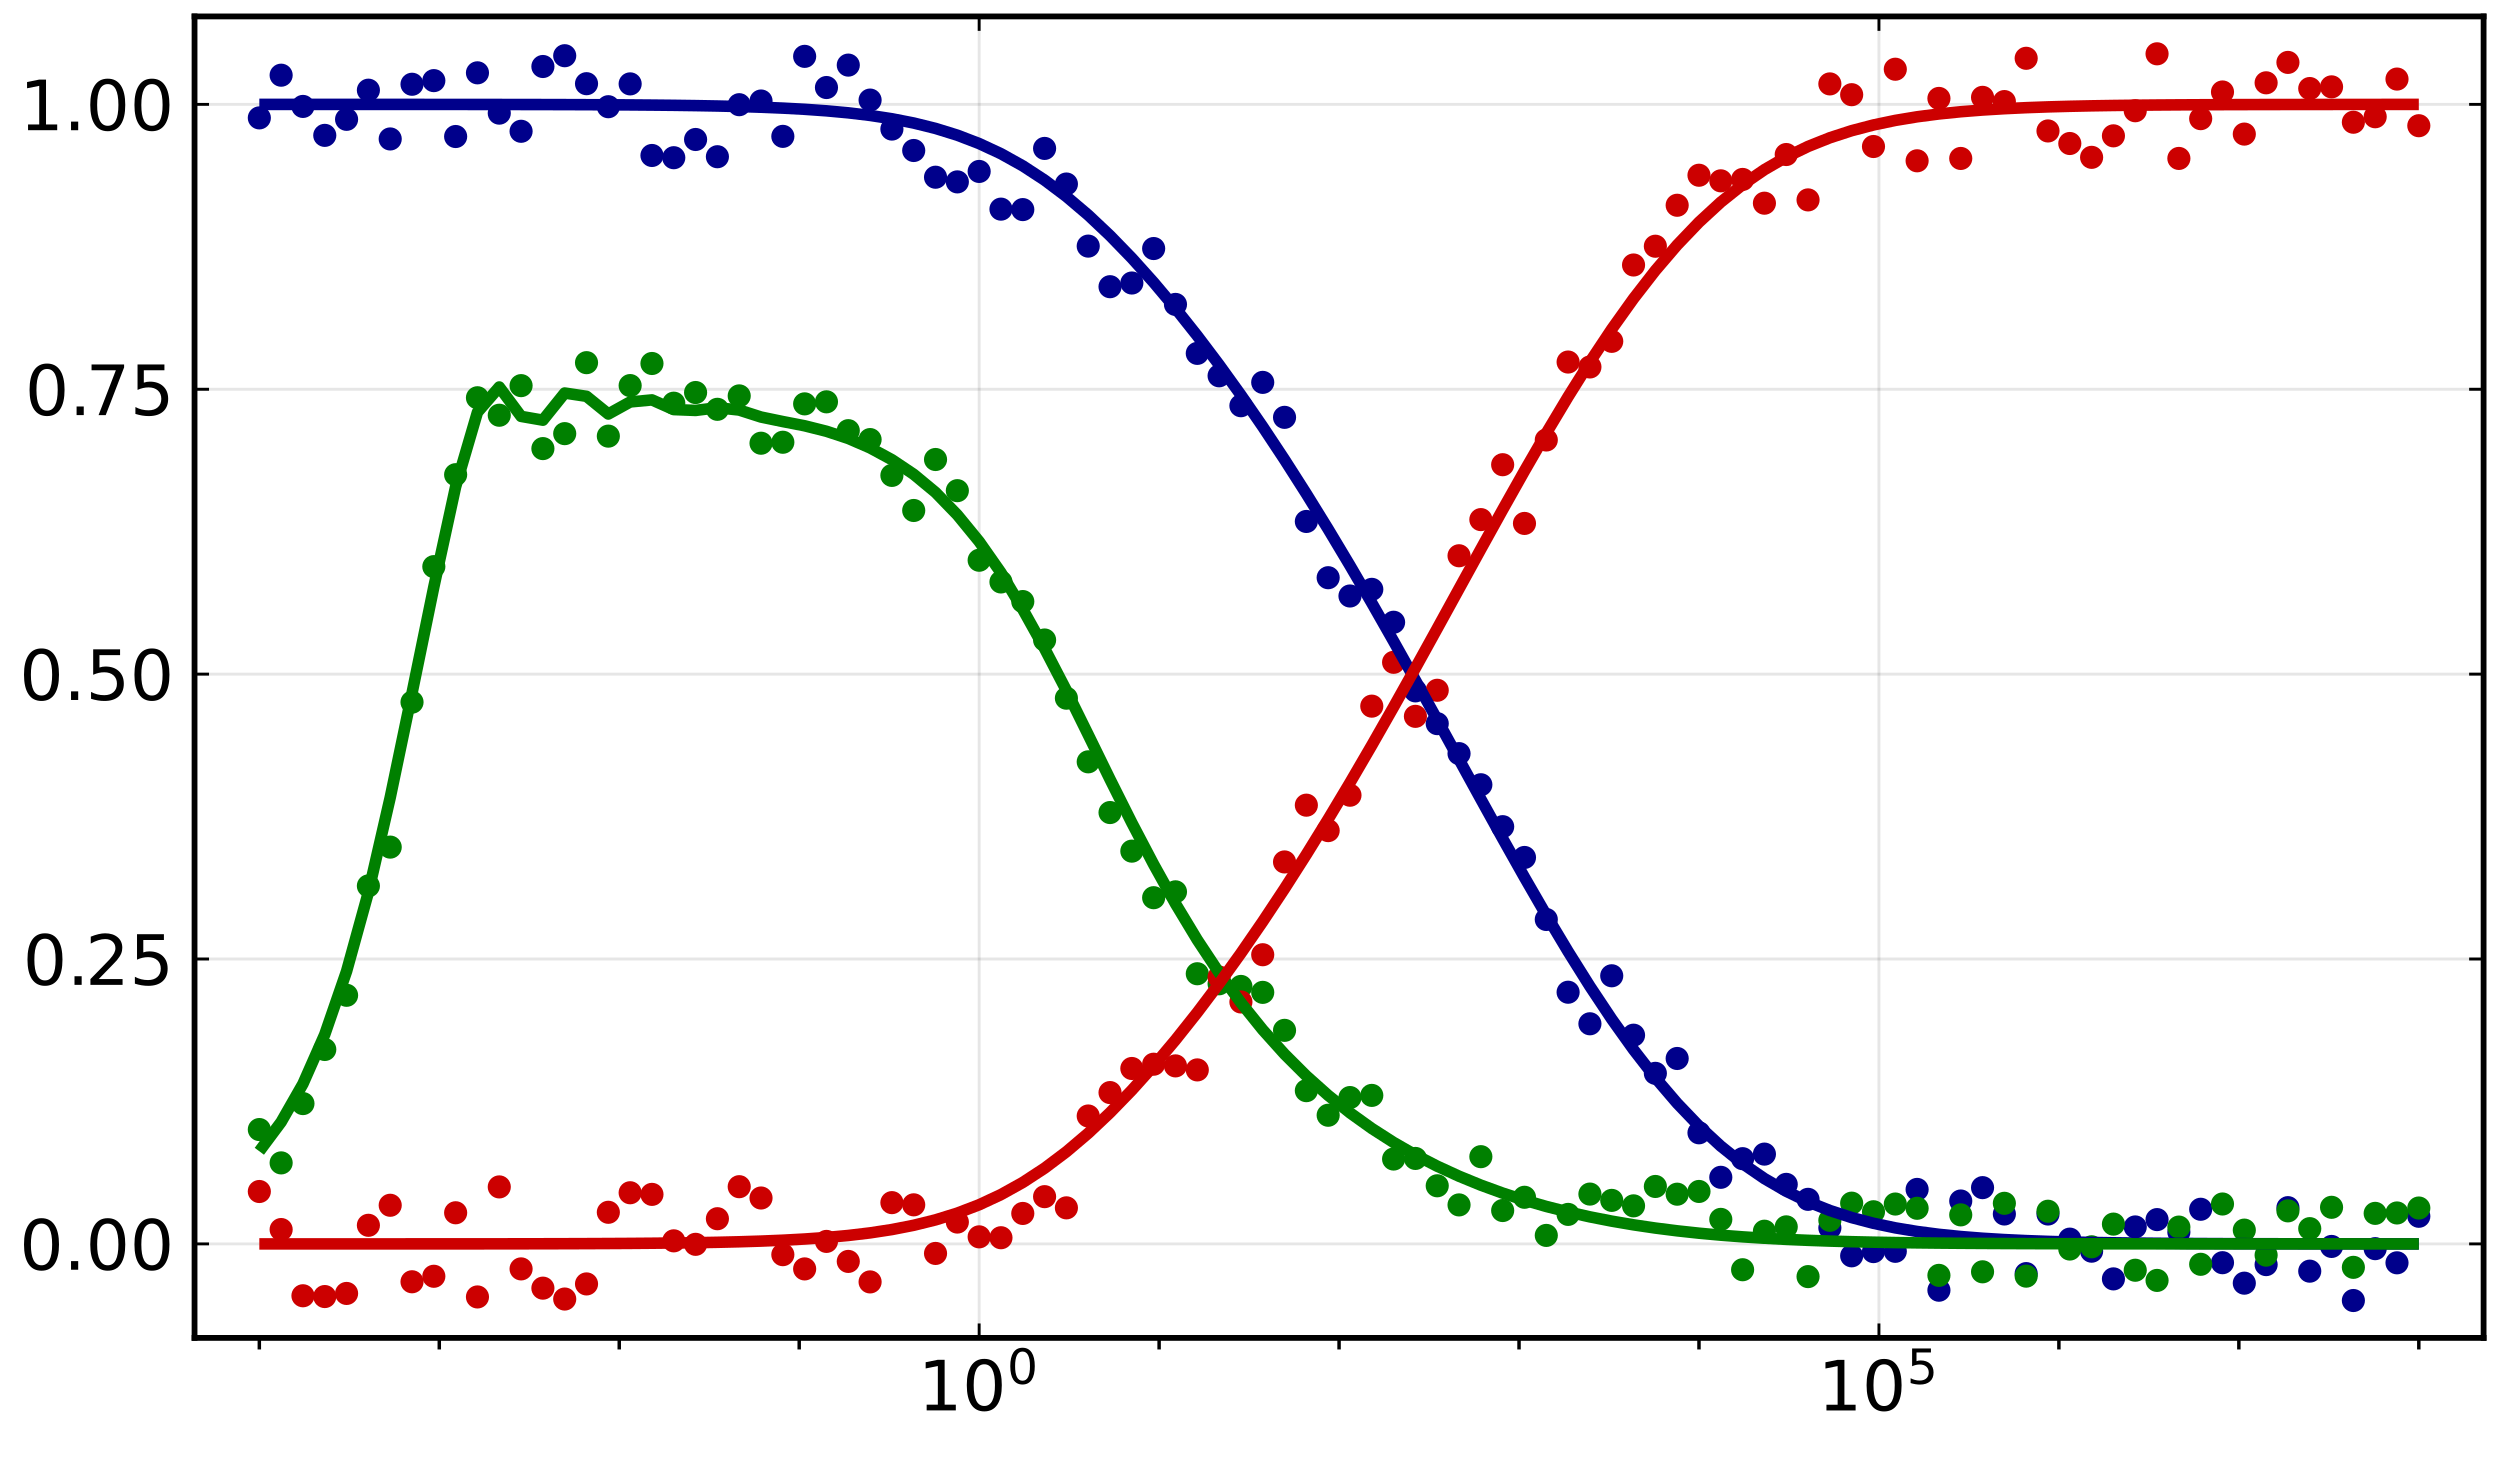 <?xml version="1.0" encoding="utf-8" standalone="no"?>
<!DOCTYPE svg PUBLIC "-//W3C//DTD SVG 1.1//EN"
  "http://www.w3.org/Graphics/SVG/1.1/DTD/svg11.dtd">
<!-- Created with matplotlib (https://matplotlib.org/) -->
<svg height="252pt" version="1.1" viewBox="0 0 432 252" width="432pt" xmlns="http://www.w3.org/2000/svg" xmlns:xlink="http://www.w3.org/1999/xlink">
 <defs>
  <style type="text/css">*{stroke-linecap:butt;stroke-linejoin:round;}</style>
 </defs>
 <g id="figure_1">
  <g id="patch_1">
   <path d="M 0 252 
L 432 252 
L 432 0 
L 0 0 
z
" style="fill:#ffffff;"/>
  </g>
  <g id="axes_1">
   <g id="patch_2">
    <path d="M 33.617 231.193 
L 429.165 231.193 
L 429.165 2.835 
L 33.617 2.835 
z
" style="fill:#ffffff;"/>
   </g>
   <g id="matplotlib.axis_1">
    <g id="xtick_1">
     <g id="line2d_1">
      <path clip-path="url(#pa98e77f572)" d="M 169.198 231.193 
L 169.198 2.835 
" style="fill:none;stroke:#000000;stroke-linecap:square;stroke-opacity:0.1;stroke-width:0.5;"/>
     </g>
     <g id="line2d_2">
      <defs>
       <path d="M 0 0 
L 0 -2.5 
" id="m885fa51540" style="stroke:#000000;stroke-width:0.5;"/>
      </defs>
      <g>
       <use style="stroke:#000000;stroke-width:0.5;" x="169.198" xlink:href="#m885fa51540" y="231.193"/>
      </g>
     </g>
     <g id="line2d_3">
      <defs>
       <path d="M 0 0 
L 0 2.5 
" id="mbb55010657" style="stroke:#000000;stroke-width:0.5;"/>
      </defs>
      <g>
       <use style="stroke:#000000;stroke-width:0.5;" x="169.198" xlink:href="#mbb55010657" y="2.835"/>
      </g>
     </g>
     <g id="text_1">
      <!-- $\mathregular{10^{0}}$ -->
      <g transform="translate(158.638 243.811)scale(0.12 -0.12)">
       <defs>
        <path d="M 12.406 8.297 
L 28.516 8.297 
L 28.516 63.922 
L 10.984 60.406 
L 10.984 69.391 
L 28.422 72.906 
L 38.281 72.906 
L 38.281 8.297 
L 54.391 8.297 
L 54.391 0 
L 12.406 0 
z
" id="DejaVuSans-49"/>
        <path d="M 31.781 66.406 
Q 24.172 66.406 20.328 58.906 
Q 16.5 51.422 16.5 36.375 
Q 16.5 21.391 20.328 13.891 
Q 24.172 6.391 31.781 6.391 
Q 39.453 6.391 43.281 13.891 
Q 47.125 21.391 47.125 36.375 
Q 47.125 51.422 43.281 58.906 
Q 39.453 66.406 31.781 66.406 
z
M 31.781 74.219 
Q 44.047 74.219 50.516 64.516 
Q 56.984 54.828 56.984 36.375 
Q 56.984 17.969 50.516 8.266 
Q 44.047 -1.422 31.781 -1.422 
Q 19.531 -1.422 13.062 8.266 
Q 6.594 17.969 6.594 36.375 
Q 6.594 54.828 13.062 64.516 
Q 19.531 74.219 31.781 74.219 
z
" id="DejaVuSans-48"/>
       </defs>
       <use transform="translate(0 0.766)" xlink:href="#DejaVuSans-49"/>
       <use transform="translate(63.623 0.766)" xlink:href="#DejaVuSans-48"/>
       <use transform="translate(128.203 39.047)scale(0.7)" xlink:href="#DejaVuSans-48"/>
      </g>
     </g>
    </g>
    <g id="xtick_2">
     <g id="line2d_4">
      <path clip-path="url(#pa98e77f572)" d="M 324.681 231.193 
L 324.681 2.835 
" style="fill:none;stroke:#000000;stroke-linecap:square;stroke-opacity:0.1;stroke-width:0.5;"/>
     </g>
     <g id="line2d_5">
      <g>
       <use style="stroke:#000000;stroke-width:0.5;" x="324.681" xlink:href="#m885fa51540" y="231.193"/>
      </g>
     </g>
     <g id="line2d_6">
      <g>
       <use style="stroke:#000000;stroke-width:0.5;" x="324.681" xlink:href="#mbb55010657" y="2.835"/>
      </g>
     </g>
     <g id="text_2">
      <!-- $\mathregular{10^{5}}$ -->
      <g transform="translate(314.121 243.811)scale(0.12 -0.12)">
       <defs>
        <path d="M 10.797 72.906 
L 49.516 72.906 
L 49.516 64.594 
L 19.828 64.594 
L 19.828 46.734 
Q 21.969 47.469 24.109 47.828 
Q 26.266 48.188 28.422 48.188 
Q 40.625 48.188 47.75 41.5 
Q 54.891 34.812 54.891 23.391 
Q 54.891 11.625 47.562 5.094 
Q 40.234 -1.422 26.906 -1.422 
Q 22.312 -1.422 17.547 -0.641 
Q 12.797 0.141 7.719 1.703 
L 7.719 11.625 
Q 12.109 9.234 16.797 8.062 
Q 21.484 6.891 26.703 6.891 
Q 35.156 6.891 40.078 11.328 
Q 45.016 15.766 45.016 23.391 
Q 45.016 31 40.078 35.438 
Q 35.156 39.891 26.703 39.891 
Q 22.75 39.891 18.812 39.016 
Q 14.891 38.141 10.797 36.281 
z
" id="DejaVuSans-53"/>
       </defs>
       <use transform="translate(0 0.684)" xlink:href="#DejaVuSans-49"/>
       <use transform="translate(63.623 0.684)" xlink:href="#DejaVuSans-48"/>
       <use transform="translate(128.203 38.966)scale(0.7)" xlink:href="#DejaVuSans-53"/>
      </g>
     </g>
    </g>
    <g id="xtick_3">
     <g id="line2d_7">
      <defs>
       <path d="M 0 0 
L 0 2 
" id="m74e441d587" style="stroke:#000000;stroke-width:0.6;"/>
      </defs>
      <g>
       <use style="stroke:#000000;stroke-width:0.6;" x="44.812" xlink:href="#m74e441d587" y="231.193"/>
      </g>
     </g>
    </g>
    <g id="xtick_4">
     <g id="line2d_8">
      <g>
       <use style="stroke:#000000;stroke-width:0.6;" x="75.908" xlink:href="#m74e441d587" y="231.193"/>
      </g>
     </g>
    </g>
    <g id="xtick_5">
     <g id="line2d_9">
      <g>
       <use style="stroke:#000000;stroke-width:0.6;" x="107.005" xlink:href="#m74e441d587" y="231.193"/>
      </g>
     </g>
    </g>
    <g id="xtick_6">
     <g id="line2d_10">
      <g>
       <use style="stroke:#000000;stroke-width:0.6;" x="138.102" xlink:href="#m74e441d587" y="231.193"/>
      </g>
     </g>
    </g>
    <g id="xtick_7">
     <g id="line2d_11">
      <g>
       <use style="stroke:#000000;stroke-width:0.6;" x="200.295" xlink:href="#m74e441d587" y="231.193"/>
      </g>
     </g>
    </g>
    <g id="xtick_8">
     <g id="line2d_12">
      <g>
       <use style="stroke:#000000;stroke-width:0.6;" x="231.391" xlink:href="#m74e441d587" y="231.193"/>
      </g>
     </g>
    </g>
    <g id="xtick_9">
     <g id="line2d_13">
      <g>
       <use style="stroke:#000000;stroke-width:0.6;" x="262.488" xlink:href="#m74e441d587" y="231.193"/>
      </g>
     </g>
    </g>
    <g id="xtick_10">
     <g id="line2d_14">
      <g>
       <use style="stroke:#000000;stroke-width:0.6;" x="293.584" xlink:href="#m74e441d587" y="231.193"/>
      </g>
     </g>
    </g>
    <g id="xtick_11">
     <g id="line2d_15">
      <g>
       <use style="stroke:#000000;stroke-width:0.6;" x="355.777" xlink:href="#m74e441d587" y="231.193"/>
      </g>
     </g>
    </g>
    <g id="xtick_12">
     <g id="line2d_16">
      <g>
       <use style="stroke:#000000;stroke-width:0.6;" x="386.874" xlink:href="#m74e441d587" y="231.193"/>
      </g>
     </g>
    </g>
    <g id="xtick_13">
     <g id="line2d_17">
      <g>
       <use style="stroke:#000000;stroke-width:0.6;" x="417.971" xlink:href="#m74e441d587" y="231.193"/>
      </g>
     </g>
    </g>
   </g>
   <g id="matplotlib.axis_2">
    <g id="ytick_1">
     <g id="line2d_18">
      <path clip-path="url(#pa98e77f572)" d="M 33.617 214.944 
L 429.165 214.944 
" style="fill:none;stroke:#000000;stroke-linecap:square;stroke-opacity:0.1;stroke-width:0.5;"/>
     </g>
     <g id="line2d_19">
      <defs>
       <path d="M 0 0 
L 2.5 0 
" id="m73c28d65f3" style="stroke:#000000;stroke-width:0.5;"/>
      </defs>
      <g>
       <use style="stroke:#000000;stroke-width:0.5;" x="33.617" xlink:href="#m73c28d65f3" y="214.944"/>
      </g>
     </g>
     <g id="line2d_20">
      <defs>
       <path d="M 0 0 
L -2.5 0 
" id="mf902f4cd2f" style="stroke:#000000;stroke-width:0.5;"/>
      </defs>
      <g>
       <use style="stroke:#000000;stroke-width:0.5;" x="429.165" xlink:href="#mf902f4cd2f" y="214.944"/>
      </g>
     </g>
     <g id="text_3">
      <!-- $\mathregular{0.00}$ -->
      <g transform="translate(3.357 219.503)scale(0.12 -0.12)">
       <defs>
        <path d="M 10.688 12.406 
L 21 12.406 
L 21 0 
L 10.688 0 
z
" id="DejaVuSans-46"/>
       </defs>
       <use transform="translate(0 0.781)" xlink:href="#DejaVuSans-48"/>
       <use transform="translate(63.623 0.781)" xlink:href="#DejaVuSans-46"/>
       <use transform="translate(95.41 0.781)" xlink:href="#DejaVuSans-48"/>
       <use transform="translate(159.033 0.781)" xlink:href="#DejaVuSans-48"/>
      </g>
     </g>
    </g>
    <g id="ytick_2">
     <g id="line2d_21">
      <path clip-path="url(#pa98e77f572)" d="M 33.617 165.717 
L 429.165 165.717 
" style="fill:none;stroke:#000000;stroke-linecap:square;stroke-opacity:0.1;stroke-width:0.5;"/>
     </g>
     <g id="line2d_22">
      <g>
       <use style="stroke:#000000;stroke-width:0.5;" x="33.617" xlink:href="#m73c28d65f3" y="165.717"/>
      </g>
     </g>
     <g id="line2d_23">
      <g>
       <use style="stroke:#000000;stroke-width:0.5;" x="429.165" xlink:href="#mf902f4cd2f" y="165.717"/>
      </g>
     </g>
     <g id="text_4">
      <!-- $\mathregular{0.25}$ -->
      <g transform="translate(3.957 170.276)scale(0.12 -0.12)">
       <defs>
        <path d="M 19.188 8.297 
L 53.609 8.297 
L 53.609 0 
L 7.328 0 
L 7.328 8.297 
Q 12.938 14.109 22.625 23.891 
Q 32.328 33.688 34.812 36.531 
Q 39.547 41.844 41.422 45.531 
Q 43.312 49.219 43.312 52.781 
Q 43.312 58.594 39.234 62.25 
Q 35.156 65.922 28.609 65.922 
Q 23.969 65.922 18.812 64.312 
Q 13.672 62.703 7.812 59.422 
L 7.812 69.391 
Q 13.766 71.781 18.938 73 
Q 24.125 74.219 28.422 74.219 
Q 39.75 74.219 46.484 68.547 
Q 53.219 62.891 53.219 53.422 
Q 53.219 48.922 51.531 44.891 
Q 49.859 40.875 45.406 35.406 
Q 44.188 33.984 37.641 27.219 
Q 31.109 20.453 19.188 8.297 
z
" id="DejaVuSans-50"/>
       </defs>
       <use transform="translate(0 0.781)" xlink:href="#DejaVuSans-48"/>
       <use transform="translate(63.623 0.781)" xlink:href="#DejaVuSans-46"/>
       <use transform="translate(89.91 0.781)" xlink:href="#DejaVuSans-50"/>
       <use transform="translate(153.533 0.781)" xlink:href="#DejaVuSans-53"/>
      </g>
     </g>
    </g>
    <g id="ytick_3">
     <g id="line2d_24">
      <path clip-path="url(#pa98e77f572)" d="M 33.617 116.491 
L 429.165 116.491 
" style="fill:none;stroke:#000000;stroke-linecap:square;stroke-opacity:0.1;stroke-width:0.5;"/>
     </g>
     <g id="line2d_25">
      <g>
       <use style="stroke:#000000;stroke-width:0.5;" x="33.617" xlink:href="#m73c28d65f3" y="116.491"/>
      </g>
     </g>
     <g id="line2d_26">
      <g>
       <use style="stroke:#000000;stroke-width:0.5;" x="429.165" xlink:href="#mf902f4cd2f" y="116.491"/>
      </g>
     </g>
     <g id="text_5">
      <!-- $\mathregular{0.50}$ -->
      <g transform="translate(3.357 121.05)scale(0.12 -0.12)">
       <use transform="translate(0 0.781)" xlink:href="#DejaVuSans-48"/>
       <use transform="translate(63.623 0.781)" xlink:href="#DejaVuSans-46"/>
       <use transform="translate(95.41 0.781)" xlink:href="#DejaVuSans-53"/>
       <use transform="translate(159.033 0.781)" xlink:href="#DejaVuSans-48"/>
      </g>
     </g>
    </g>
    <g id="ytick_4">
     <g id="line2d_27">
      <path clip-path="url(#pa98e77f572)" d="M 33.617 67.264 
L 429.165 67.264 
" style="fill:none;stroke:#000000;stroke-linecap:square;stroke-opacity:0.1;stroke-width:0.5;"/>
     </g>
     <g id="line2d_28">
      <g>
       <use style="stroke:#000000;stroke-width:0.5;" x="33.617" xlink:href="#m73c28d65f3" y="67.264"/>
      </g>
     </g>
     <g id="line2d_29">
      <g>
       <use style="stroke:#000000;stroke-width:0.5;" x="429.165" xlink:href="#mf902f4cd2f" y="67.264"/>
      </g>
     </g>
     <g id="text_6">
      <!-- $\mathregular{0.75}$ -->
      <g transform="translate(4.317 71.823)scale(0.12 -0.12)">
       <defs>
        <path d="M 8.203 72.906 
L 55.078 72.906 
L 55.078 68.703 
L 28.609 0 
L 18.312 0 
L 43.219 64.594 
L 8.203 64.594 
z
" id="DejaVuSans-55"/>
       </defs>
       <use transform="translate(0 0.781)" xlink:href="#DejaVuSans-48"/>
       <use transform="translate(63.623 0.781)" xlink:href="#DejaVuSans-46"/>
       <use transform="translate(87.66 0.781)" xlink:href="#DejaVuSans-55"/>
       <use transform="translate(151.283 0.781)" xlink:href="#DejaVuSans-53"/>
      </g>
     </g>
    </g>
    <g id="ytick_5">
     <g id="line2d_30">
      <path clip-path="url(#pa98e77f572)" d="M 33.617 18.037 
L 429.165 18.037 
" style="fill:none;stroke:#000000;stroke-linecap:square;stroke-opacity:0.1;stroke-width:0.5;"/>
     </g>
     <g id="line2d_31">
      <g>
       <use style="stroke:#000000;stroke-width:0.5;" x="33.617" xlink:href="#m73c28d65f3" y="18.037"/>
      </g>
     </g>
     <g id="line2d_32">
      <g>
       <use style="stroke:#000000;stroke-width:0.5;" x="429.165" xlink:href="#mf902f4cd2f" y="18.037"/>
      </g>
     </g>
     <g id="text_7">
      <!-- $\mathregular{1.00}$ -->
      <g transform="translate(3.357 22.596)scale(0.12 -0.12)">
       <use transform="translate(0 0.781)" xlink:href="#DejaVuSans-49"/>
       <use transform="translate(63.623 0.781)" xlink:href="#DejaVuSans-46"/>
       <use transform="translate(95.41 0.781)" xlink:href="#DejaVuSans-48"/>
       <use transform="translate(159.033 0.781)" xlink:href="#DejaVuSans-48"/>
      </g>
     </g>
    </g>
   </g>
   <g id="PathCollection_1">
    <defs>
     <path d="M 0 2 
C 0.53 2 1.039 1.789 1.414 1.414 
C 1.789 1.039 2 0.53 2 0 
C 2 -0.53 1.789 -1.039 1.414 -1.414 
C 1.039 -1.789 0.53 -2 0 -2 
C -0.53 -2 -1.039 -1.789 -1.414 -1.414 
C -1.789 -1.039 -2 -0.53 -2 0 
C -2 0.53 -1.789 1.039 -1.414 1.414 
C -1.039 1.789 -0.53 2 0 2 
z
" id="m7ce3f7bc27"/>
    </defs>
    <g clip-path="url(#pa98e77f572)">
     <use style="fill:#00008b;" x="44.812" xlink:href="#m7ce3f7bc27" y="20.37"/>
     <use style="fill:#00008b;" x="48.581" xlink:href="#m7ce3f7bc27" y="12.994"/>
     <use style="fill:#00008b;" x="52.35" xlink:href="#m7ce3f7bc27" y="18.391"/>
     <use style="fill:#00008b;" x="56.12" xlink:href="#m7ce3f7bc27" y="23.392"/>
     <use style="fill:#00008b;" x="59.889" xlink:href="#m7ce3f7bc27" y="20.62"/>
     <use style="fill:#00008b;" x="63.658" xlink:href="#m7ce3f7bc27" y="15.584"/>
     <use style="fill:#00008b;" x="67.428" xlink:href="#m7ce3f7bc27" y="24.011"/>
     <use style="fill:#00008b;" x="71.197" xlink:href="#m7ce3f7bc27" y="14.56"/>
     <use style="fill:#00008b;" x="74.966" xlink:href="#m7ce3f7bc27" y="13.931"/>
     <use style="fill:#00008b;" x="78.735" xlink:href="#m7ce3f7bc27" y="23.59"/>
     <use style="fill:#00008b;" x="82.505" xlink:href="#m7ce3f7bc27" y="12.584"/>
     <use style="fill:#00008b;" x="86.274" xlink:href="#m7ce3f7bc27" y="19.549"/>
     <use style="fill:#00008b;" x="90.043" xlink:href="#m7ce3f7bc27" y="22.686"/>
     <use style="fill:#00008b;" x="93.813" xlink:href="#m7ce3f7bc27" y="11.492"/>
     <use style="fill:#00008b;" x="97.582" xlink:href="#m7ce3f7bc27" y="9.628"/>
     <use style="fill:#00008b;" x="101.351" xlink:href="#m7ce3f7bc27" y="14.461"/>
     <use style="fill:#00008b;" x="105.12" xlink:href="#m7ce3f7bc27" y="18.44"/>
     <use style="fill:#00008b;" x="108.89" xlink:href="#m7ce3f7bc27" y="14.495"/>
     <use style="fill:#00008b;" x="112.659" xlink:href="#m7ce3f7bc27" y="26.866"/>
     <use style="fill:#00008b;" x="116.428" xlink:href="#m7ce3f7bc27" y="27.252"/>
     <use style="fill:#00008b;" x="120.198" xlink:href="#m7ce3f7bc27" y="24.103"/>
     <use style="fill:#00008b;" x="123.967" xlink:href="#m7ce3f7bc27" y="27.082"/>
     <use style="fill:#00008b;" x="127.736" xlink:href="#m7ce3f7bc27" y="18.091"/>
     <use style="fill:#00008b;" x="131.505" xlink:href="#m7ce3f7bc27" y="17.455"/>
     <use style="fill:#00008b;" x="135.275" xlink:href="#m7ce3f7bc27" y="23.564"/>
     <use style="fill:#00008b;" x="139.044" xlink:href="#m7ce3f7bc27" y="9.738"/>
     <use style="fill:#00008b;" x="142.813" xlink:href="#m7ce3f7bc27" y="15.125"/>
     <use style="fill:#00008b;" x="146.582" xlink:href="#m7ce3f7bc27" y="11.25"/>
     <use style="fill:#00008b;" x="150.352" xlink:href="#m7ce3f7bc27" y="17.294"/>
     <use style="fill:#00008b;" x="154.121" xlink:href="#m7ce3f7bc27" y="22.303"/>
     <use style="fill:#00008b;" x="157.89" xlink:href="#m7ce3f7bc27" y="26.006"/>
     <use style="fill:#00008b;" x="161.66" xlink:href="#m7ce3f7bc27" y="30.623"/>
     <use style="fill:#00008b;" x="165.429" xlink:href="#m7ce3f7bc27" y="31.43"/>
     <use style="fill:#00008b;" x="169.198" xlink:href="#m7ce3f7bc27" y="29.626"/>
     <use style="fill:#00008b;" x="172.967" xlink:href="#m7ce3f7bc27" y="36.139"/>
     <use style="fill:#00008b;" x="176.737" xlink:href="#m7ce3f7bc27" y="36.217"/>
     <use style="fill:#00008b;" x="180.506" xlink:href="#m7ce3f7bc27" y="25.647"/>
     <use style="fill:#00008b;" x="184.275" xlink:href="#m7ce3f7bc27" y="31.8"/>
     <use style="fill:#00008b;" x="188.045" xlink:href="#m7ce3f7bc27" y="42.528"/>
     <use style="fill:#00008b;" x="191.814" xlink:href="#m7ce3f7bc27" y="49.542"/>
     <use style="fill:#00008b;" x="195.583" xlink:href="#m7ce3f7bc27" y="48.904"/>
     <use style="fill:#00008b;" x="199.352" xlink:href="#m7ce3f7bc27" y="42.947"/>
     <use style="fill:#00008b;" x="203.122" xlink:href="#m7ce3f7bc27" y="52.603"/>
     <use style="fill:#00008b;" x="206.891" xlink:href="#m7ce3f7bc27" y="61.063"/>
     <use style="fill:#00008b;" x="210.66" xlink:href="#m7ce3f7bc27" y="64.939"/>
     <use style="fill:#00008b;" x="214.43" xlink:href="#m7ce3f7bc27" y="70.108"/>
     <use style="fill:#00008b;" x="218.199" xlink:href="#m7ce3f7bc27" y="66.075"/>
     <use style="fill:#00008b;" x="221.968" xlink:href="#m7ce3f7bc27" y="72.117"/>
     <use style="fill:#00008b;" x="225.737" xlink:href="#m7ce3f7bc27" y="90.108"/>
     <use style="fill:#00008b;" x="229.507" xlink:href="#m7ce3f7bc27" y="99.828"/>
     <use style="fill:#00008b;" x="233.276" xlink:href="#m7ce3f7bc27" y="102.988"/>
     <use style="fill:#00008b;" x="237.045" xlink:href="#m7ce3f7bc27" y="101.839"/>
     <use style="fill:#00008b;" x="240.814" xlink:href="#m7ce3f7bc27" y="107.525"/>
     <use style="fill:#00008b;" x="244.584" xlink:href="#m7ce3f7bc27" y="119.384"/>
     <use style="fill:#00008b;" x="248.353" xlink:href="#m7ce3f7bc27" y="125.043"/>
     <use style="fill:#00008b;" x="252.122" xlink:href="#m7ce3f7bc27" y="130.225"/>
     <use style="fill:#00008b;" x="255.892" xlink:href="#m7ce3f7bc27" y="135.604"/>
     <use style="fill:#00008b;" x="259.661" xlink:href="#m7ce3f7bc27" y="142.849"/>
     <use style="fill:#00008b;" x="263.43" xlink:href="#m7ce3f7bc27" y="148.17"/>
     <use style="fill:#00008b;" x="267.199" xlink:href="#m7ce3f7bc27" y="158.885"/>
     <use style="fill:#00008b;" x="270.969" xlink:href="#m7ce3f7bc27" y="171.456"/>
     <use style="fill:#00008b;" x="274.738" xlink:href="#m7ce3f7bc27" y="176.909"/>
     <use style="fill:#00008b;" x="278.507" xlink:href="#m7ce3f7bc27" y="168.615"/>
     <use style="fill:#00008b;" x="282.277" xlink:href="#m7ce3f7bc27" y="178.881"/>
     <use style="fill:#00008b;" x="286.046" xlink:href="#m7ce3f7bc27" y="185.473"/>
     <use style="fill:#00008b;" x="289.815" xlink:href="#m7ce3f7bc27" y="182.905"/>
     <use style="fill:#00008b;" x="293.584" xlink:href="#m7ce3f7bc27" y="195.747"/>
     <use style="fill:#00008b;" x="297.354" xlink:href="#m7ce3f7bc27" y="203.44"/>
     <use style="fill:#00008b;" x="301.123" xlink:href="#m7ce3f7bc27" y="200.218"/>
     <use style="fill:#00008b;" x="304.892" xlink:href="#m7ce3f7bc27" y="199.43"/>
     <use style="fill:#00008b;" x="308.661" xlink:href="#m7ce3f7bc27" y="204.659"/>
     <use style="fill:#00008b;" x="312.431" xlink:href="#m7ce3f7bc27" y="207.246"/>
     <use style="fill:#00008b;" x="316.2" xlink:href="#m7ce3f7bc27" y="212.177"/>
     <use style="fill:#00008b;" x="319.969" xlink:href="#m7ce3f7bc27" y="217.005"/>
     <use style="fill:#00008b;" x="323.739" xlink:href="#m7ce3f7bc27" y="216.276"/>
     <use style="fill:#00008b;" x="327.508" xlink:href="#m7ce3f7bc27" y="216.228"/>
     <use style="fill:#00008b;" x="331.277" xlink:href="#m7ce3f7bc27" y="205.531"/>
     <use style="fill:#00008b;" x="335.046" xlink:href="#m7ce3f7bc27" y="222.949"/>
     <use style="fill:#00008b;" x="338.816" xlink:href="#m7ce3f7bc27" y="207.534"/>
     <use style="fill:#00008b;" x="342.585" xlink:href="#m7ce3f7bc27" y="205.223"/>
     <use style="fill:#00008b;" x="346.354" xlink:href="#m7ce3f7bc27" y="209.778"/>
     <use style="fill:#00008b;" x="350.124" xlink:href="#m7ce3f7bc27" y="220.078"/>
     <use style="fill:#00008b;" x="353.893" xlink:href="#m7ce3f7bc27" y="209.78"/>
     <use style="fill:#00008b;" x="357.662" xlink:href="#m7ce3f7bc27" y="214.123"/>
     <use style="fill:#00008b;" x="361.431" xlink:href="#m7ce3f7bc27" y="216.203"/>
     <use style="fill:#00008b;" x="365.201" xlink:href="#m7ce3f7bc27" y="220.991"/>
     <use style="fill:#00008b;" x="368.97" xlink:href="#m7ce3f7bc27" y="212.015"/>
     <use style="fill:#00008b;" x="372.739" xlink:href="#m7ce3f7bc27" y="210.746"/>
     <use style="fill:#00008b;" x="376.509" xlink:href="#m7ce3f7bc27" y="212.903"/>
     <use style="fill:#00008b;" x="380.278" xlink:href="#m7ce3f7bc27" y="208.961"/>
     <use style="fill:#00008b;" x="384.047" xlink:href="#m7ce3f7bc27" y="218.194"/>
     <use style="fill:#00008b;" x="387.816" xlink:href="#m7ce3f7bc27" y="221.732"/>
     <use style="fill:#00008b;" x="391.586" xlink:href="#m7ce3f7bc27" y="218.523"/>
     <use style="fill:#00008b;" x="395.355" xlink:href="#m7ce3f7bc27" y="208.682"/>
     <use style="fill:#00008b;" x="399.124" xlink:href="#m7ce3f7bc27" y="219.658"/>
     <use style="fill:#00008b;" x="402.893" xlink:href="#m7ce3f7bc27" y="215.385"/>
     <use style="fill:#00008b;" x="406.663" xlink:href="#m7ce3f7bc27" y="224.73"/>
     <use style="fill:#00008b;" x="410.432" xlink:href="#m7ce3f7bc27" y="215.767"/>
     <use style="fill:#00008b;" x="414.201" xlink:href="#m7ce3f7bc27" y="218.213"/>
     <use style="fill:#00008b;" x="417.971" xlink:href="#m7ce3f7bc27" y="210.173"/>
    </g>
   </g>
   <g id="PathCollection_2">
    <defs>
     <path d="M 0 2 
C 0.53 2 1.039 1.789 1.414 1.414 
C 1.789 1.039 2 0.53 2 0 
C 2 -0.53 1.789 -1.039 1.414 -1.414 
C 1.039 -1.789 0.53 -2 0 -2 
C -0.53 -2 -1.039 -1.789 -1.414 -1.414 
C -1.789 -1.039 -2 -0.53 -2 0 
C -2 0.53 -1.789 1.039 -1.414 1.414 
C -1.039 1.789 -0.53 2 0 2 
z
" id="m36a3ca16d2"/>
    </defs>
    <g clip-path="url(#pa98e77f572)">
     <use style="fill:#008000;" x="44.812" xlink:href="#m36a3ca16d2" y="195.186"/>
     <use style="fill:#008000;" x="48.581" xlink:href="#m36a3ca16d2" y="200.947"/>
     <use style="fill:#008000;" x="52.35" xlink:href="#m36a3ca16d2" y="190.698"/>
     <use style="fill:#008000;" x="56.12" xlink:href="#m36a3ca16d2" y="181.349"/>
     <use style="fill:#008000;" x="59.889" xlink:href="#m36a3ca16d2" y="171.985"/>
     <use style="fill:#008000;" x="63.658" xlink:href="#m36a3ca16d2" y="153.084"/>
     <use style="fill:#008000;" x="67.428" xlink:href="#m36a3ca16d2" y="146.381"/>
     <use style="fill:#008000;" x="71.197" xlink:href="#m36a3ca16d2" y="121.335"/>
     <use style="fill:#008000;" x="74.966" xlink:href="#m36a3ca16d2" y="97.913"/>
     <use style="fill:#008000;" x="78.735" xlink:href="#m36a3ca16d2" y="82.026"/>
     <use style="fill:#008000;" x="82.505" xlink:href="#m36a3ca16d2" y="68.732"/>
     <use style="fill:#008000;" x="86.274" xlink:href="#m36a3ca16d2" y="71.753"/>
     <use style="fill:#008000;" x="90.043" xlink:href="#m36a3ca16d2" y="66.637"/>
     <use style="fill:#008000;" x="93.813" xlink:href="#m36a3ca16d2" y="77.517"/>
     <use style="fill:#008000;" x="97.582" xlink:href="#m36a3ca16d2" y="74.932"/>
     <use style="fill:#008000;" x="101.351" xlink:href="#m36a3ca16d2" y="62.668"/>
     <use style="fill:#008000;" x="105.12" xlink:href="#m36a3ca16d2" y="75.364"/>
     <use style="fill:#008000;" x="108.89" xlink:href="#m36a3ca16d2" y="66.628"/>
     <use style="fill:#008000;" x="112.659" xlink:href="#m36a3ca16d2" y="62.811"/>
     <use style="fill:#008000;" x="116.428" xlink:href="#m36a3ca16d2" y="69.67"/>
     <use style="fill:#008000;" x="120.198" xlink:href="#m36a3ca16d2" y="67.828"/>
     <use style="fill:#008000;" x="123.967" xlink:href="#m36a3ca16d2" y="70.73"/>
     <use style="fill:#008000;" x="127.736" xlink:href="#m36a3ca16d2" y="68.41"/>
     <use style="fill:#008000;" x="131.505" xlink:href="#m36a3ca16d2" y="76.588"/>
     <use style="fill:#008000;" x="135.275" xlink:href="#m36a3ca16d2" y="76.421"/>
     <use style="fill:#008000;" x="139.044" xlink:href="#m36a3ca16d2" y="69.788"/>
     <use style="fill:#008000;" x="142.813" xlink:href="#m36a3ca16d2" y="69.435"/>
     <use style="fill:#008000;" x="146.582" xlink:href="#m36a3ca16d2" y="74.419"/>
     <use style="fill:#008000;" x="150.352" xlink:href="#m36a3ca16d2" y="75.958"/>
     <use style="fill:#008000;" x="154.121" xlink:href="#m36a3ca16d2" y="82.15"/>
     <use style="fill:#008000;" x="157.89" xlink:href="#m36a3ca16d2" y="88.211"/>
     <use style="fill:#008000;" x="161.66" xlink:href="#m36a3ca16d2" y="79.402"/>
     <use style="fill:#008000;" x="165.429" xlink:href="#m36a3ca16d2" y="84.787"/>
     <use style="fill:#008000;" x="169.198" xlink:href="#m36a3ca16d2" y="96.81"/>
     <use style="fill:#008000;" x="172.967" xlink:href="#m36a3ca16d2" y="100.563"/>
     <use style="fill:#008000;" x="176.737" xlink:href="#m36a3ca16d2" y="103.947"/>
     <use style="fill:#008000;" x="180.506" xlink:href="#m36a3ca16d2" y="110.591"/>
     <use style="fill:#008000;" x="184.275" xlink:href="#m36a3ca16d2" y="120.647"/>
     <use style="fill:#008000;" x="188.045" xlink:href="#m36a3ca16d2" y="131.643"/>
     <use style="fill:#008000;" x="191.814" xlink:href="#m36a3ca16d2" y="140.407"/>
     <use style="fill:#008000;" x="195.583" xlink:href="#m36a3ca16d2" y="147.077"/>
     <use style="fill:#008000;" x="199.352" xlink:href="#m36a3ca16d2" y="155.122"/>
     <use style="fill:#008000;" x="203.122" xlink:href="#m36a3ca16d2" y="154.107"/>
     <use style="fill:#008000;" x="206.891" xlink:href="#m36a3ca16d2" y="168.262"/>
     <use style="fill:#008000;" x="210.66" xlink:href="#m36a3ca16d2" y="169.999"/>
     <use style="fill:#008000;" x="214.43" xlink:href="#m36a3ca16d2" y="170.456"/>
     <use style="fill:#008000;" x="218.199" xlink:href="#m36a3ca16d2" y="171.481"/>
     <use style="fill:#008000;" x="221.968" xlink:href="#m36a3ca16d2" y="178.044"/>
     <use style="fill:#008000;" x="225.737" xlink:href="#m36a3ca16d2" y="188.466"/>
     <use style="fill:#008000;" x="229.507" xlink:href="#m36a3ca16d2" y="192.715"/>
     <use style="fill:#008000;" x="233.276" xlink:href="#m36a3ca16d2" y="189.657"/>
     <use style="fill:#008000;" x="237.045" xlink:href="#m36a3ca16d2" y="189.285"/>
     <use style="fill:#008000;" x="240.814" xlink:href="#m36a3ca16d2" y="200.281"/>
     <use style="fill:#008000;" x="244.584" xlink:href="#m36a3ca16d2" y="200.178"/>
     <use style="fill:#008000;" x="248.353" xlink:href="#m36a3ca16d2" y="204.903"/>
     <use style="fill:#008000;" x="252.122" xlink:href="#m36a3ca16d2" y="208.208"/>
     <use style="fill:#008000;" x="255.892" xlink:href="#m36a3ca16d2" y="199.872"/>
     <use style="fill:#008000;" x="259.661" xlink:href="#m36a3ca16d2" y="209.18"/>
     <use style="fill:#008000;" x="263.43" xlink:href="#m36a3ca16d2" y="206.89"/>
     <use style="fill:#008000;" x="267.199" xlink:href="#m36a3ca16d2" y="213.48"/>
     <use style="fill:#008000;" x="270.969" xlink:href="#m36a3ca16d2" y="209.848"/>
     <use style="fill:#008000;" x="274.738" xlink:href="#m36a3ca16d2" y="206.337"/>
     <use style="fill:#008000;" x="278.507" xlink:href="#m36a3ca16d2" y="207.426"/>
     <use style="fill:#008000;" x="282.277" xlink:href="#m36a3ca16d2" y="208.372"/>
     <use style="fill:#008000;" x="286.046" xlink:href="#m36a3ca16d2" y="205.021"/>
     <use style="fill:#008000;" x="289.815" xlink:href="#m36a3ca16d2" y="206.357"/>
     <use style="fill:#008000;" x="293.584" xlink:href="#m36a3ca16d2" y="205.884"/>
     <use style="fill:#008000;" x="297.354" xlink:href="#m36a3ca16d2" y="210.709"/>
     <use style="fill:#008000;" x="301.123" xlink:href="#m36a3ca16d2" y="219.41"/>
     <use style="fill:#008000;" x="304.892" xlink:href="#m36a3ca16d2" y="212.752"/>
     <use style="fill:#008000;" x="308.661" xlink:href="#m36a3ca16d2" y="212.002"/>
     <use style="fill:#008000;" x="312.431" xlink:href="#m36a3ca16d2" y="220.597"/>
     <use style="fill:#008000;" x="316.2" xlink:href="#m36a3ca16d2" y="210.869"/>
     <use style="fill:#008000;" x="319.969" xlink:href="#m36a3ca16d2" y="207.906"/>
     <use style="fill:#008000;" x="323.739" xlink:href="#m36a3ca16d2" y="209.391"/>
     <use style="fill:#008000;" x="327.508" xlink:href="#m36a3ca16d2" y="208.057"/>
     <use style="fill:#008000;" x="331.277" xlink:href="#m36a3ca16d2" y="208.792"/>
     <use style="fill:#008000;" x="335.046" xlink:href="#m36a3ca16d2" y="220.384"/>
     <use style="fill:#008000;" x="338.816" xlink:href="#m36a3ca16d2" y="209.93"/>
     <use style="fill:#008000;" x="342.585" xlink:href="#m36a3ca16d2" y="219.768"/>
     <use style="fill:#008000;" x="346.354" xlink:href="#m36a3ca16d2" y="207.932"/>
     <use style="fill:#008000;" x="350.124" xlink:href="#m36a3ca16d2" y="220.517"/>
     <use style="fill:#008000;" x="353.893" xlink:href="#m36a3ca16d2" y="209.302"/>
     <use style="fill:#008000;" x="357.662" xlink:href="#m36a3ca16d2" y="215.833"/>
     <use style="fill:#008000;" x="361.431" xlink:href="#m36a3ca16d2" y="215.447"/>
     <use style="fill:#008000;" x="365.201" xlink:href="#m36a3ca16d2" y="211.525"/>
     <use style="fill:#008000;" x="368.97" xlink:href="#m36a3ca16d2" y="219.498"/>
     <use style="fill:#008000;" x="372.739" xlink:href="#m36a3ca16d2" y="221.256"/>
     <use style="fill:#008000;" x="376.509" xlink:href="#m36a3ca16d2" y="212.04"/>
     <use style="fill:#008000;" x="380.278" xlink:href="#m36a3ca16d2" y="218.471"/>
     <use style="fill:#008000;" x="384.047" xlink:href="#m36a3ca16d2" y="208.051"/>
     <use style="fill:#008000;" x="387.816" xlink:href="#m36a3ca16d2" y="212.564"/>
     <use style="fill:#008000;" x="391.586" xlink:href="#m36a3ca16d2" y="216.887"/>
     <use style="fill:#008000;" x="395.355" xlink:href="#m36a3ca16d2" y="209.237"/>
     <use style="fill:#008000;" x="399.124" xlink:href="#m36a3ca16d2" y="212.309"/>
     <use style="fill:#008000;" x="402.893" xlink:href="#m36a3ca16d2" y="208.622"/>
     <use style="fill:#008000;" x="406.663" xlink:href="#m36a3ca16d2" y="218.997"/>
     <use style="fill:#008000;" x="410.432" xlink:href="#m36a3ca16d2" y="209.67"/>
     <use style="fill:#008000;" x="414.201" xlink:href="#m36a3ca16d2" y="209.6"/>
     <use style="fill:#008000;" x="417.971" xlink:href="#m36a3ca16d2" y="208.746"/>
    </g>
   </g>
   <g id="patch_3">
    <path d="M 33.617 231.193 
L 33.617 2.835 
" style="fill:none;stroke:#000000;stroke-linecap:square;stroke-linejoin:miter;"/>
   </g>
   <g id="patch_4">
    <path d="M 429.165 231.193 
L 429.165 2.835 
" style="fill:none;stroke:#000000;stroke-linecap:square;stroke-linejoin:miter;"/>
   </g>
   <g id="patch_5">
    <path d="M 33.617 231.193 
L 429.165 231.193 
" style="fill:none;stroke:#000000;stroke-linecap:square;stroke-linejoin:miter;"/>
   </g>
   <g id="patch_6">
    <path d="M 33.617 2.835 
L 429.165 2.835 
" style="fill:none;stroke:#000000;stroke-linecap:square;stroke-linejoin:miter;"/>
   </g>
   <g id="PathCollection_3">
    <defs>
     <path d="M 0 2 
C 0.53 2 1.039 1.789 1.414 1.414 
C 1.789 1.039 2 0.53 2 0 
C 2 -0.53 1.789 -1.039 1.414 -1.414 
C 1.039 -1.789 0.53 -2 0 -2 
C -0.53 -2 -1.039 -1.789 -1.414 -1.414 
C -1.789 -1.039 -2 -0.53 -2 0 
C -2 0.53 -1.789 1.039 -1.414 1.414 
C -1.039 1.789 -0.53 2 0 2 
z
" id="mabe71db15b"/>
    </defs>
    <g clip-path="url(#pa98e77f572)">
     <use style="fill:#cc0000;" x="44.812" xlink:href="#mabe71db15b" y="205.892"/>
     <use style="fill:#cc0000;" x="48.581" xlink:href="#mabe71db15b" y="212.464"/>
     <use style="fill:#cc0000;" x="52.35" xlink:href="#mabe71db15b" y="223.908"/>
     <use style="fill:#cc0000;" x="56.12" xlink:href="#mabe71db15b" y="224.044"/>
     <use style="fill:#cc0000;" x="59.889" xlink:href="#mabe71db15b" y="223.507"/>
     <use style="fill:#cc0000;" x="63.658" xlink:href="#mabe71db15b" y="211.731"/>
     <use style="fill:#cc0000;" x="67.428" xlink:href="#mabe71db15b" y="208.27"/>
     <use style="fill:#cc0000;" x="71.197" xlink:href="#mabe71db15b" y="221.49"/>
     <use style="fill:#cc0000;" x="74.966" xlink:href="#mabe71db15b" y="220.54"/>
     <use style="fill:#cc0000;" x="78.735" xlink:href="#mabe71db15b" y="209.567"/>
     <use style="fill:#cc0000;" x="82.505" xlink:href="#mabe71db15b" y="224.112"/>
     <use style="fill:#cc0000;" x="86.274" xlink:href="#mabe71db15b" y="205.098"/>
     <use style="fill:#cc0000;" x="90.043" xlink:href="#mabe71db15b" y="219.265"/>
     <use style="fill:#cc0000;" x="93.813" xlink:href="#mabe71db15b" y="222.593"/>
     <use style="fill:#cc0000;" x="97.582" xlink:href="#mabe71db15b" y="224.473"/>
     <use style="fill:#cc0000;" x="101.351" xlink:href="#mabe71db15b" y="221.863"/>
     <use style="fill:#cc0000;" x="105.12" xlink:href="#mabe71db15b" y="209.483"/>
     <use style="fill:#cc0000;" x="108.89" xlink:href="#mabe71db15b" y="206.107"/>
     <use style="fill:#cc0000;" x="112.659" xlink:href="#mabe71db15b" y="206.389"/>
     <use style="fill:#cc0000;" x="116.428" xlink:href="#mabe71db15b" y="214.418"/>
     <use style="fill:#cc0000;" x="120.198" xlink:href="#mabe71db15b" y="215.02"/>
     <use style="fill:#cc0000;" x="123.967" xlink:href="#mabe71db15b" y="210.594"/>
     <use style="fill:#cc0000;" x="127.736" xlink:href="#mabe71db15b" y="205.06"/>
     <use style="fill:#cc0000;" x="131.505" xlink:href="#mabe71db15b" y="207.015"/>
     <use style="fill:#cc0000;" x="135.275" xlink:href="#mabe71db15b" y="216.806"/>
     <use style="fill:#cc0000;" x="139.044" xlink:href="#mabe71db15b" y="219.268"/>
     <use style="fill:#cc0000;" x="142.813" xlink:href="#mabe71db15b" y="214.515"/>
     <use style="fill:#cc0000;" x="146.582" xlink:href="#mabe71db15b" y="217.973"/>
     <use style="fill:#cc0000;" x="150.352" xlink:href="#mabe71db15b" y="221.515"/>
     <use style="fill:#cc0000;" x="154.121" xlink:href="#mabe71db15b" y="207.815"/>
     <use style="fill:#cc0000;" x="157.89" xlink:href="#mabe71db15b" y="208.194"/>
     <use style="fill:#cc0000;" x="161.66" xlink:href="#mabe71db15b" y="216.594"/>
     <use style="fill:#cc0000;" x="165.429" xlink:href="#mabe71db15b" y="211.172"/>
     <use style="fill:#cc0000;" x="169.198" xlink:href="#mabe71db15b" y="213.728"/>
     <use style="fill:#cc0000;" x="172.967" xlink:href="#mabe71db15b" y="213.879"/>
     <use style="fill:#cc0000;" x="176.737" xlink:href="#mabe71db15b" y="209.684"/>
     <use style="fill:#cc0000;" x="180.506" xlink:href="#mabe71db15b" y="206.782"/>
     <use style="fill:#cc0000;" x="184.275" xlink:href="#mabe71db15b" y="208.717"/>
     <use style="fill:#cc0000;" x="188.045" xlink:href="#mabe71db15b" y="192.844"/>
     <use style="fill:#cc0000;" x="191.814" xlink:href="#mabe71db15b" y="188.796"/>
     <use style="fill:#cc0000;" x="195.583" xlink:href="#mabe71db15b" y="184.634"/>
     <use style="fill:#cc0000;" x="199.352" xlink:href="#mabe71db15b" y="183.896"/>
     <use style="fill:#cc0000;" x="203.122" xlink:href="#mabe71db15b" y="184.185"/>
     <use style="fill:#cc0000;" x="206.891" xlink:href="#mabe71db15b" y="184.88"/>
     <use style="fill:#cc0000;" x="210.66" xlink:href="#mabe71db15b" y="168.834"/>
     <use style="fill:#cc0000;" x="214.43" xlink:href="#mabe71db15b" y="173.139"/>
     <use style="fill:#cc0000;" x="218.199" xlink:href="#mabe71db15b" y="164.977"/>
     <use style="fill:#cc0000;" x="221.968" xlink:href="#mabe71db15b" y="148.943"/>
     <use style="fill:#cc0000;" x="225.737" xlink:href="#mabe71db15b" y="139.134"/>
     <use style="fill:#cc0000;" x="229.507" xlink:href="#mabe71db15b" y="143.53"/>
     <use style="fill:#cc0000;" x="233.276" xlink:href="#mabe71db15b" y="137.414"/>
     <use style="fill:#cc0000;" x="237.045" xlink:href="#mabe71db15b" y="122.022"/>
     <use style="fill:#cc0000;" x="240.814" xlink:href="#mabe71db15b" y="114.447"/>
     <use style="fill:#cc0000;" x="244.584" xlink:href="#mabe71db15b" y="123.784"/>
     <use style="fill:#cc0000;" x="248.353" xlink:href="#mabe71db15b" y="119.28"/>
     <use style="fill:#cc0000;" x="252.122" xlink:href="#mabe71db15b" y="96.036"/>
     <use style="fill:#cc0000;" x="255.892" xlink:href="#mabe71db15b" y="89.787"/>
     <use style="fill:#cc0000;" x="259.661" xlink:href="#mabe71db15b" y="80.301"/>
     <use style="fill:#cc0000;" x="263.43" xlink:href="#mabe71db15b" y="90.449"/>
     <use style="fill:#cc0000;" x="267.199" xlink:href="#mabe71db15b" y="76.03"/>
     <use style="fill:#cc0000;" x="270.969" xlink:href="#mabe71db15b" y="62.56"/>
     <use style="fill:#cc0000;" x="274.738" xlink:href="#mabe71db15b" y="63.411"/>
     <use style="fill:#cc0000;" x="278.507" xlink:href="#mabe71db15b" y="58.984"/>
     <use style="fill:#cc0000;" x="282.277" xlink:href="#mabe71db15b" y="45.791"/>
     <use style="fill:#cc0000;" x="286.046" xlink:href="#mabe71db15b" y="42.548"/>
     <use style="fill:#cc0000;" x="289.815" xlink:href="#mabe71db15b" y="35.469"/>
     <use style="fill:#cc0000;" x="293.584" xlink:href="#mabe71db15b" y="30.281"/>
     <use style="fill:#cc0000;" x="297.354" xlink:href="#mabe71db15b" y="31.248"/>
     <use style="fill:#cc0000;" x="301.123" xlink:href="#mabe71db15b" y="31.006"/>
     <use style="fill:#cc0000;" x="304.892" xlink:href="#mabe71db15b" y="35.112"/>
     <use style="fill:#cc0000;" x="308.661" xlink:href="#mabe71db15b" y="26.702"/>
     <use style="fill:#cc0000;" x="312.431" xlink:href="#mabe71db15b" y="34.543"/>
     <use style="fill:#cc0000;" x="316.2" xlink:href="#mabe71db15b" y="14.498"/>
     <use style="fill:#cc0000;" x="319.969" xlink:href="#mabe71db15b" y="16.362"/>
     <use style="fill:#cc0000;" x="323.739" xlink:href="#mabe71db15b" y="25.318"/>
     <use style="fill:#cc0000;" x="327.508" xlink:href="#mabe71db15b" y="11.962"/>
     <use style="fill:#cc0000;" x="331.277" xlink:href="#mabe71db15b" y="27.787"/>
     <use style="fill:#cc0000;" x="335.046" xlink:href="#mabe71db15b" y="17.007"/>
     <use style="fill:#cc0000;" x="338.816" xlink:href="#mabe71db15b" y="27.381"/>
     <use style="fill:#cc0000;" x="342.585" xlink:href="#mabe71db15b" y="16.82"/>
     <use style="fill:#cc0000;" x="346.354" xlink:href="#mabe71db15b" y="17.551"/>
     <use style="fill:#cc0000;" x="350.124" xlink:href="#mabe71db15b" y="10.073"/>
     <use style="fill:#cc0000;" x="353.893" xlink:href="#mabe71db15b" y="22.629"/>
     <use style="fill:#cc0000;" x="357.662" xlink:href="#mabe71db15b" y="24.798"/>
     <use style="fill:#cc0000;" x="361.431" xlink:href="#mabe71db15b" y="27.188"/>
     <use style="fill:#cc0000;" x="365.201" xlink:href="#mabe71db15b" y="23.473"/>
     <use style="fill:#cc0000;" x="368.97" xlink:href="#mabe71db15b" y="19.135"/>
     <use style="fill:#cc0000;" x="372.739" xlink:href="#mabe71db15b" y="9.298"/>
     <use style="fill:#cc0000;" x="376.509" xlink:href="#mabe71db15b" y="27.377"/>
     <use style="fill:#cc0000;" x="380.278" xlink:href="#mabe71db15b" y="20.503"/>
     <use style="fill:#cc0000;" x="384.047" xlink:href="#mabe71db15b" y="15.895"/>
     <use style="fill:#cc0000;" x="387.816" xlink:href="#mabe71db15b" y="23.171"/>
     <use style="fill:#cc0000;" x="391.586" xlink:href="#mabe71db15b" y="14.309"/>
     <use style="fill:#cc0000;" x="395.355" xlink:href="#mabe71db15b" y="10.784"/>
     <use style="fill:#cc0000;" x="399.124" xlink:href="#mabe71db15b" y="15.298"/>
     <use style="fill:#cc0000;" x="402.893" xlink:href="#mabe71db15b" y="15.01"/>
     <use style="fill:#cc0000;" x="406.663" xlink:href="#mabe71db15b" y="21.121"/>
     <use style="fill:#cc0000;" x="410.432" xlink:href="#mabe71db15b" y="20.174"/>
     <use style="fill:#cc0000;" x="414.201" xlink:href="#mabe71db15b" y="13.663"/>
     <use style="fill:#cc0000;" x="417.971" xlink:href="#mabe71db15b" y="21.724"/>
    </g>
   </g>
   <g id="line2d_33">
    <path clip-path="url(#pa98e77f572)" d="M 44.812 18.038 
L 48.581 18.038 
L 52.35 18.038 
L 56.12 18.039 
L 59.889 18.039 
L 63.658 18.04 
L 67.428 18.041 
L 71.197 18.043 
L 74.966 18.044 
L 78.735 18.047 
L 82.505 18.05 
L 86.274 18.054 
L 90.043 18.06 
L 93.813 18.067 
L 97.582 18.077 
L 101.351 18.09 
L 105.12 18.107 
L 108.89 18.13 
L 112.659 18.16 
L 116.428 18.199 
L 120.198 18.251 
L 123.967 18.319 
L 127.736 18.409 
L 131.505 18.527 
L 135.275 18.683 
L 139.044 18.886 
L 142.813 19.152 
L 146.582 19.498 
L 150.352 19.946 
L 154.121 20.523 
L 157.89 21.26 
L 161.66 22.194 
L 165.429 23.363 
L 169.198 24.808 
L 172.967 26.563 
L 176.737 28.663 
L 180.506 31.125 
L 184.275 33.962 
L 188.045 37.163 
L 191.814 40.721 
L 195.583 44.606 
L 199.352 48.801 
L 203.122 53.283 
L 206.891 58.028 
L 210.66 63.024 
L 214.43 68.264 
L 218.199 73.734 
L 221.968 79.424 
L 225.737 85.328 
L 229.507 91.434 
L 233.276 97.731 
L 237.045 104.199 
L 240.814 110.817 
L 244.584 117.553 
L 248.353 124.374 
L 252.122 131.24 
L 255.892 138.103 
L 259.661 144.912 
L 263.43 151.609 
L 267.199 158.135 
L 270.969 164.431 
L 274.738 170.44 
L 278.507 176.108 
L 282.277 181.387 
L 286.046 186.242 
L 289.815 190.645 
L 293.584 194.583 
L 297.354 198.055 
L 301.123 201.074 
L 304.892 203.661 
L 308.661 205.847 
L 312.431 207.672 
L 316.2 209.176 
L 319.969 210.4 
L 323.739 211.387 
L 327.508 212.175 
L 331.277 212.799 
L 335.046 213.289 
L 338.816 213.672 
L 342.585 213.969 
L 346.354 214.198 
L 350.124 214.375 
L 353.893 214.511 
L 357.662 214.614 
L 361.431 214.694 
L 365.201 214.754 
L 368.97 214.8 
L 372.739 214.835 
L 376.509 214.861 
L 380.278 214.881 
L 384.047 214.897 
L 387.816 214.908 
L 391.586 214.917 
L 395.355 214.923 
L 399.124 214.929 
L 402.893 214.932 
L 406.663 214.935 
L 410.432 214.937 
L 414.201 214.939 
L 417.971 214.94 
" style="fill:none;stroke:#00008b;stroke-width:2;"/>
   </g>
   <g id="line2d_34">
    <path clip-path="url(#pa98e77f572)" d="M 44.812 198.942 
L 48.581 193.885 
L 52.35 187.289 
L 56.12 178.751 
L 59.889 167.836 
L 63.658 154.189 
L 67.428 137.813 
L 71.197 119.773 
L 74.966 101.417 
L 78.735 84.099 
L 82.505 71.233 
L 86.274 66.875 
L 90.043 71.95 
L 93.813 72.606 
L 97.582 67.917 
L 101.351 68.486 
L 105.12 71.541 
L 108.89 69.456 
L 112.659 69.104 
L 116.428 70.775 
L 120.198 70.923 
L 123.967 70.452 
L 127.736 70.857 
L 131.505 72.065 
L 135.275 72.846 
L 139.044 73.577 
L 142.813 74.524 
L 146.582 75.765 
L 150.352 77.396 
L 154.121 79.437 
L 157.89 81.962 
L 161.66 85.084 
L 165.429 88.975 
L 169.198 93.577 
L 172.967 98.959 
L 176.737 105.295 
L 180.506 112.064 
L 184.275 119.325 
L 188.045 126.967 
L 191.814 134.67 
L 195.583 142.192 
L 199.352 149.375 
L 203.122 156.158 
L 206.891 162.406 
L 210.66 168.097 
L 214.43 173.275 
L 218.199 177.953 
L 221.968 182.15 
L 225.737 185.911 
L 229.507 189.279 
L 233.276 192.296 
L 237.045 194.998 
L 240.814 197.418 
L 244.584 199.583 
L 248.353 201.52 
L 252.122 203.25 
L 255.892 204.795 
L 259.661 206.17 
L 263.43 207.393 
L 267.199 208.476 
L 270.969 209.433 
L 274.738 210.275 
L 278.507 211.013 
L 282.277 211.654 
L 286.046 212.21 
L 289.815 212.687 
L 293.584 213.095 
L 297.354 213.439 
L 301.123 213.728 
L 304.892 213.968 
L 308.661 214.167 
L 312.431 214.328 
L 316.2 214.46 
L 319.969 214.565 
L 323.739 214.649 
L 327.508 214.715 
L 331.277 214.767 
L 335.046 214.808 
L 338.816 214.84 
L 342.585 214.864 
L 346.354 214.883 
L 350.124 214.898 
L 353.893 214.909 
L 357.662 214.917 
L 361.431 214.924 
L 365.201 214.929 
L 368.97 214.932 
L 372.739 214.935 
L 376.509 214.937 
L 380.278 214.939 
L 384.047 214.94 
L 387.816 214.941 
L 391.586 214.942 
L 395.355 214.942 
L 399.124 214.943 
L 402.893 214.943 
L 406.663 214.943 
L 410.432 214.944 
L 414.201 214.944 
L 417.971 214.944 
" style="fill:none;stroke:#008000;stroke-width:2;"/>
   </g>
   <g id="line2d_35">
    <path clip-path="url(#pa98e77f572)" d="M 44.812 214.944 
L 48.581 214.944 
L 52.35 214.944 
L 56.12 214.944 
L 59.889 214.944 
L 63.658 214.944 
L 67.428 214.944 
L 71.197 214.943 
L 74.966 214.942 
L 78.735 214.941 
L 82.505 214.938 
L 86.274 214.934 
L 90.043 214.928 
L 93.813 214.921 
L 97.582 214.911 
L 101.351 214.898 
L 105.12 214.881 
L 108.89 214.859 
L 112.659 214.829 
L 116.428 214.789 
L 120.198 214.738 
L 123.967 214.669 
L 127.736 214.579 
L 131.505 214.461 
L 135.275 214.306 
L 139.044 214.102 
L 142.813 213.836 
L 146.582 213.49 
L 150.352 213.042 
L 154.121 212.465 
L 157.89 211.727 
L 161.66 210.794 
L 165.429 209.624 
L 169.198 208.18 
L 172.967 206.423 
L 176.737 204.324 
L 180.506 201.861 
L 184.275 199.023 
L 188.045 195.822 
L 191.814 192.264 
L 195.583 188.378 
L 199.352 184.183 
L 203.122 179.701 
L 206.891 174.955 
L 210.66 169.959 
L 214.43 164.719 
L 218.199 159.249 
L 221.968 153.559 
L 225.737 147.655 
L 229.507 141.548 
L 233.276 135.251 
L 237.045 128.783 
L 240.814 122.165 
L 244.584 115.428 
L 248.353 108.607 
L 252.122 101.742 
L 255.892 94.878 
L 259.661 88.07 
L 263.43 81.373 
L 267.199 74.847 
L 270.969 68.55 
L 274.738 62.541 
L 278.507 56.873 
L 282.277 51.594 
L 286.046 46.739 
L 289.815 42.336 
L 293.584 38.398 
L 297.354 34.926 
L 301.123 31.907 
L 304.892 29.321 
L 308.661 27.134 
L 312.431 25.309 
L 316.2 23.805 
L 319.969 22.581 
L 323.739 21.594 
L 327.508 20.806 
L 331.277 20.182 
L 335.046 19.692 
L 338.816 19.309 
L 342.585 19.012 
L 346.354 18.783 
L 350.124 18.606 
L 353.893 18.47 
L 357.662 18.367 
L 361.431 18.287 
L 365.201 18.227 
L 368.97 18.181 
L 372.739 18.146 
L 376.509 18.12 
L 380.278 18.1 
L 384.047 18.084 
L 387.816 18.073 
L 391.586 18.064 
L 395.355 18.058 
L 399.124 18.053 
L 402.893 18.049 
L 406.663 18.046 
L 410.432 18.044 
L 414.201 18.042 
L 417.971 18.041 
" style="fill:none;stroke:#cc0000;stroke-width:2;"/>
   </g>
  </g>
 </g>
 <defs>
  <clipPath id="pa98e77f572">
   <rect height="228.359" width="395.548" x="33.617" y="2.835"/>
  </clipPath>
 </defs>
</svg>
